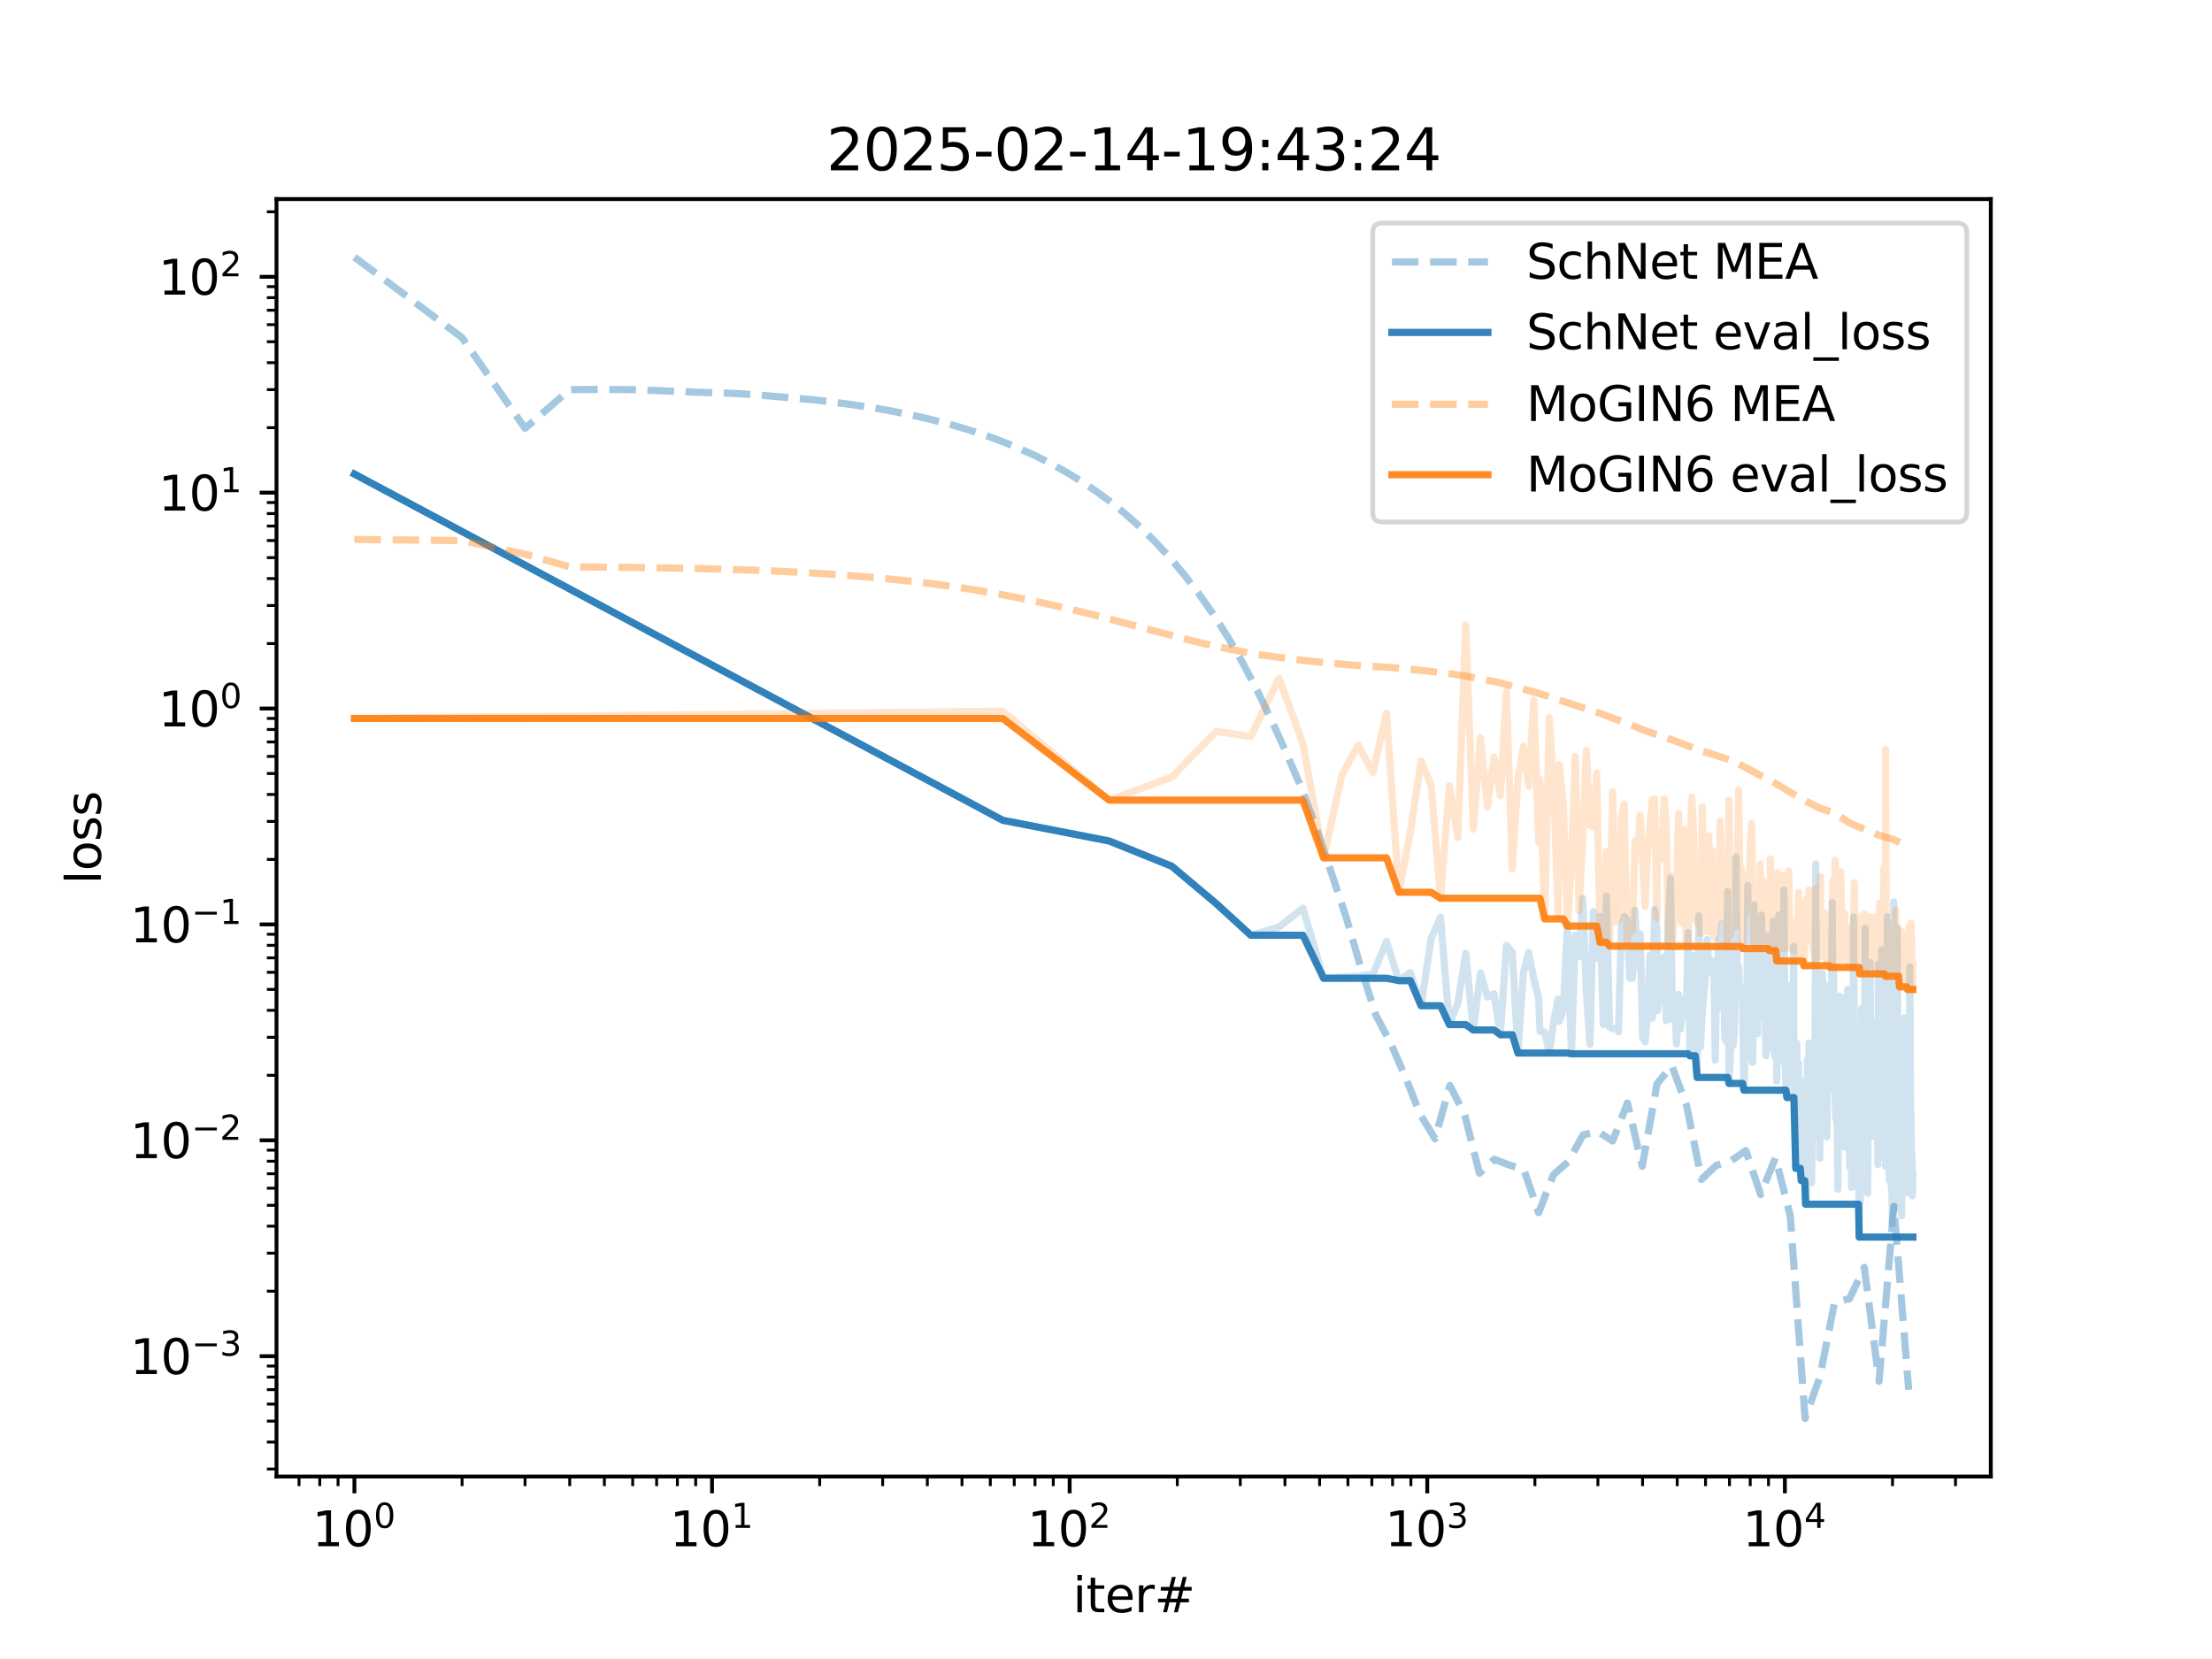 <?xml version="1.0" encoding="utf-8" standalone="no"?>
<!DOCTYPE svg PUBLIC "-//W3C//DTD SVG 1.1//EN"
  "http://www.w3.org/Graphics/SVG/1.1/DTD/svg11.dtd">
<svg xmlns:xlink="http://www.w3.org/1999/xlink" width="460.8pt" height="345.6pt" viewBox="0 0 460.8 345.6" xmlns="http://www.w3.org/2000/svg" version="1.1">
 <defs>
  <style type="text/css">*{stroke-linejoin: round; stroke-linecap: butt}</style>
 </defs>
 <g id="figure_1">
  <g id="patch_1">
   <path d="M 0 345.6 
L 460.8 345.6 
L 460.8 0 
L 0 0 
z
" style="fill: #ffffff"/>
  </g>
  <g id="axes_1">
   <g id="patch_2">
    <path d="M 57.6 307.584 
L 414.72 307.584 
L 414.72 41.472 
L 57.6 41.472 
z
" style="fill: #ffffff"/>
   </g>
   <g id="matplotlib.axis_1">
    <g id="xtick_1">
     <g id="line2d_1">
      <defs>
       <path id="m3c10e23b0e" d="M 0 0 
L 0 3.5 
" style="stroke: #000000; stroke-width: 0.8"/>
      </defs>
      <g>
       <use xlink:href="#m3c10e23b0e" x="73.833" y="307.584" style="stroke: #000000; stroke-width: 0.8"/>
      </g>
     </g>
     <g id="text_1">
      <!-- $\mathdefault{10^{0}}$ -->
      <g transform="translate(65.033 322.182) scale(0.1 -0.1)">
       <defs>
        <path id="DejaVuSans-31" d="M 794 531 
L 1825 531 
L 1825 4091 
L 703 3866 
L 703 4441 
L 1819 4666 
L 2450 4666 
L 2450 531 
L 3481 531 
L 3481 0 
L 794 0 
L 794 531 
z
" transform="scale(0.016)"/>
        <path id="DejaVuSans-30" d="M 2034 4250 
Q 1547 4250 1301 3770 
Q 1056 3291 1056 2328 
Q 1056 1369 1301 889 
Q 1547 409 2034 409 
Q 2525 409 2770 889 
Q 3016 1369 3016 2328 
Q 3016 3291 2770 3770 
Q 2525 4250 2034 4250 
z
M 2034 4750 
Q 2819 4750 3233 4129 
Q 3647 3509 3647 2328 
Q 3647 1150 3233 529 
Q 2819 -91 2034 -91 
Q 1250 -91 836 529 
Q 422 1150 422 2328 
Q 422 3509 836 4129 
Q 1250 4750 2034 4750 
z
" transform="scale(0.016)"/>
       </defs>
       <use xlink:href="#DejaVuSans-31" transform="translate(0 0.766)"/>
       <use xlink:href="#DejaVuSans-30" transform="translate(63.623 0.766)"/>
       <use xlink:href="#DejaVuSans-30" transform="translate(128.203 39.047) scale(0.7)"/>
      </g>
     </g>
    </g>
    <g id="xtick_2">
     <g id="line2d_2">
      <g>
       <use xlink:href="#m3c10e23b0e" x="148.33" y="307.584" style="stroke: #000000; stroke-width: 0.8"/>
      </g>
     </g>
     <g id="text_2">
      <!-- $\mathdefault{10^{1}}$ -->
      <g transform="translate(139.53 322.182) scale(0.1 -0.1)">
       <use xlink:href="#DejaVuSans-31" transform="translate(0 0.684)"/>
       <use xlink:href="#DejaVuSans-30" transform="translate(63.623 0.684)"/>
       <use xlink:href="#DejaVuSans-31" transform="translate(128.203 38.966) scale(0.7)"/>
      </g>
     </g>
    </g>
    <g id="xtick_3">
     <g id="line2d_3">
      <g>
       <use xlink:href="#m3c10e23b0e" x="222.827" y="307.584" style="stroke: #000000; stroke-width: 0.8"/>
      </g>
     </g>
     <g id="text_3">
      <!-- $\mathdefault{10^{2}}$ -->
      <g transform="translate(214.027 322.182) scale(0.1 -0.1)">
       <defs>
        <path id="DejaVuSans-32" d="M 1228 531 
L 3431 531 
L 3431 0 
L 469 0 
L 469 531 
Q 828 903 1448 1529 
Q 2069 2156 2228 2338 
Q 2531 2678 2651 2914 
Q 2772 3150 2772 3378 
Q 2772 3750 2511 3984 
Q 2250 4219 1831 4219 
Q 1534 4219 1204 4116 
Q 875 4013 500 3803 
L 500 4441 
Q 881 4594 1212 4672 
Q 1544 4750 1819 4750 
Q 2544 4750 2975 4387 
Q 3406 4025 3406 3419 
Q 3406 3131 3298 2873 
Q 3191 2616 2906 2266 
Q 2828 2175 2409 1742 
Q 1991 1309 1228 531 
z
" transform="scale(0.016)"/>
       </defs>
       <use xlink:href="#DejaVuSans-31" transform="translate(0 0.766)"/>
       <use xlink:href="#DejaVuSans-30" transform="translate(63.623 0.766)"/>
       <use xlink:href="#DejaVuSans-32" transform="translate(128.203 39.047) scale(0.7)"/>
      </g>
     </g>
    </g>
    <g id="xtick_4">
     <g id="line2d_4">
      <g>
       <use xlink:href="#m3c10e23b0e" x="297.324" y="307.584" style="stroke: #000000; stroke-width: 0.8"/>
      </g>
     </g>
     <g id="text_4">
      <!-- $\mathdefault{10^{3}}$ -->
      <g transform="translate(288.524 322.182) scale(0.1 -0.1)">
       <defs>
        <path id="DejaVuSans-33" d="M 2597 2516 
Q 3050 2419 3304 2112 
Q 3559 1806 3559 1356 
Q 3559 666 3084 287 
Q 2609 -91 1734 -91 
Q 1441 -91 1130 -33 
Q 819 25 488 141 
L 488 750 
Q 750 597 1062 519 
Q 1375 441 1716 441 
Q 2309 441 2620 675 
Q 2931 909 2931 1356 
Q 2931 1769 2642 2001 
Q 2353 2234 1838 2234 
L 1294 2234 
L 1294 2753 
L 1863 2753 
Q 2328 2753 2575 2939 
Q 2822 3125 2822 3475 
Q 2822 3834 2567 4026 
Q 2313 4219 1838 4219 
Q 1578 4219 1281 4162 
Q 984 4106 628 3988 
L 628 4550 
Q 988 4650 1302 4700 
Q 1616 4750 1894 4750 
Q 2613 4750 3031 4423 
Q 3450 4097 3450 3541 
Q 3450 3153 3228 2886 
Q 3006 2619 2597 2516 
z
" transform="scale(0.016)"/>
       </defs>
       <use xlink:href="#DejaVuSans-31" transform="translate(0 0.766)"/>
       <use xlink:href="#DejaVuSans-30" transform="translate(63.623 0.766)"/>
       <use xlink:href="#DejaVuSans-33" transform="translate(128.203 39.047) scale(0.7)"/>
      </g>
     </g>
    </g>
    <g id="xtick_5">
     <g id="line2d_5">
      <g>
       <use xlink:href="#m3c10e23b0e" x="371.821" y="307.584" style="stroke: #000000; stroke-width: 0.8"/>
      </g>
     </g>
     <g id="text_5">
      <!-- $\mathdefault{10^{4}}$ -->
      <g transform="translate(363.021 322.182) scale(0.1 -0.1)">
       <defs>
        <path id="DejaVuSans-34" d="M 2419 4116 
L 825 1625 
L 2419 1625 
L 2419 4116 
z
M 2253 4666 
L 3047 4666 
L 3047 1625 
L 3713 1625 
L 3713 1100 
L 3047 1100 
L 3047 0 
L 2419 0 
L 2419 1100 
L 313 1100 
L 313 1709 
L 2253 4666 
z
" transform="scale(0.016)"/>
       </defs>
       <use xlink:href="#DejaVuSans-31" transform="translate(0 0.684)"/>
       <use xlink:href="#DejaVuSans-30" transform="translate(63.623 0.684)"/>
       <use xlink:href="#DejaVuSans-34" transform="translate(128.203 38.966) scale(0.7)"/>
      </g>
     </g>
    </g>
    <g id="xtick_6">
     <g id="line2d_6">
      <defs>
       <path id="m801540f8d4" d="M 0 0 
L 0 2 
" style="stroke: #000000; stroke-width: 0.6"/>
      </defs>
      <g>
       <use xlink:href="#m801540f8d4" x="62.293" y="307.584" style="stroke: #000000; stroke-width: 0.6"/>
      </g>
     </g>
    </g>
    <g id="xtick_7">
     <g id="line2d_7">
      <g>
       <use xlink:href="#m801540f8d4" x="66.613" y="307.584" style="stroke: #000000; stroke-width: 0.6"/>
      </g>
     </g>
    </g>
    <g id="xtick_8">
     <g id="line2d_8">
      <g>
       <use xlink:href="#m801540f8d4" x="70.424" y="307.584" style="stroke: #000000; stroke-width: 0.6"/>
      </g>
     </g>
    </g>
    <g id="xtick_9">
     <g id="line2d_9">
      <g>
       <use xlink:href="#m801540f8d4" x="96.259" y="307.584" style="stroke: #000000; stroke-width: 0.6"/>
      </g>
     </g>
    </g>
    <g id="xtick_10">
     <g id="line2d_10">
      <g>
       <use xlink:href="#m801540f8d4" x="109.377" y="307.584" style="stroke: #000000; stroke-width: 0.6"/>
      </g>
     </g>
    </g>
    <g id="xtick_11">
     <g id="line2d_11">
      <g>
       <use xlink:href="#m801540f8d4" x="118.684" y="307.584" style="stroke: #000000; stroke-width: 0.6"/>
      </g>
     </g>
    </g>
    <g id="xtick_12">
     <g id="line2d_12">
      <g>
       <use xlink:href="#m801540f8d4" x="125.904" y="307.584" style="stroke: #000000; stroke-width: 0.6"/>
      </g>
     </g>
    </g>
    <g id="xtick_13">
     <g id="line2d_13">
      <g>
       <use xlink:href="#m801540f8d4" x="131.803" y="307.584" style="stroke: #000000; stroke-width: 0.6"/>
      </g>
     </g>
    </g>
    <g id="xtick_14">
     <g id="line2d_14">
      <g>
       <use xlink:href="#m801540f8d4" x="136.79" y="307.584" style="stroke: #000000; stroke-width: 0.6"/>
      </g>
     </g>
    </g>
    <g id="xtick_15">
     <g id="line2d_15">
      <g>
       <use xlink:href="#m801540f8d4" x="141.11" y="307.584" style="stroke: #000000; stroke-width: 0.6"/>
      </g>
     </g>
    </g>
    <g id="xtick_16">
     <g id="line2d_16">
      <g>
       <use xlink:href="#m801540f8d4" x="144.921" y="307.584" style="stroke: #000000; stroke-width: 0.6"/>
      </g>
     </g>
    </g>
    <g id="xtick_17">
     <g id="line2d_17">
      <g>
       <use xlink:href="#m801540f8d4" x="170.756" y="307.584" style="stroke: #000000; stroke-width: 0.6"/>
      </g>
     </g>
    </g>
    <g id="xtick_18">
     <g id="line2d_18">
      <g>
       <use xlink:href="#m801540f8d4" x="183.874" y="307.584" style="stroke: #000000; stroke-width: 0.6"/>
      </g>
     </g>
    </g>
    <g id="xtick_19">
     <g id="line2d_19">
      <g>
       <use xlink:href="#m801540f8d4" x="193.181" y="307.584" style="stroke: #000000; stroke-width: 0.6"/>
      </g>
     </g>
    </g>
    <g id="xtick_20">
     <g id="line2d_20">
      <g>
       <use xlink:href="#m801540f8d4" x="200.401" y="307.584" style="stroke: #000000; stroke-width: 0.6"/>
      </g>
     </g>
    </g>
    <g id="xtick_21">
     <g id="line2d_21">
      <g>
       <use xlink:href="#m801540f8d4" x="206.3" y="307.584" style="stroke: #000000; stroke-width: 0.6"/>
      </g>
     </g>
    </g>
    <g id="xtick_22">
     <g id="line2d_22">
      <g>
       <use xlink:href="#m801540f8d4" x="211.287" y="307.584" style="stroke: #000000; stroke-width: 0.6"/>
      </g>
     </g>
    </g>
    <g id="xtick_23">
     <g id="line2d_23">
      <g>
       <use xlink:href="#m801540f8d4" x="215.607" y="307.584" style="stroke: #000000; stroke-width: 0.6"/>
      </g>
     </g>
    </g>
    <g id="xtick_24">
     <g id="line2d_24">
      <g>
       <use xlink:href="#m801540f8d4" x="219.418" y="307.584" style="stroke: #000000; stroke-width: 0.6"/>
      </g>
     </g>
    </g>
    <g id="xtick_25">
     <g id="line2d_25">
      <g>
       <use xlink:href="#m801540f8d4" x="245.253" y="307.584" style="stroke: #000000; stroke-width: 0.6"/>
      </g>
     </g>
    </g>
    <g id="xtick_26">
     <g id="line2d_26">
      <g>
       <use xlink:href="#m801540f8d4" x="258.371" y="307.584" style="stroke: #000000; stroke-width: 0.6"/>
      </g>
     </g>
    </g>
    <g id="xtick_27">
     <g id="line2d_27">
      <g>
       <use xlink:href="#m801540f8d4" x="267.678" y="307.584" style="stroke: #000000; stroke-width: 0.6"/>
      </g>
     </g>
    </g>
    <g id="xtick_28">
     <g id="line2d_28">
      <g>
       <use xlink:href="#m801540f8d4" x="274.898" y="307.584" style="stroke: #000000; stroke-width: 0.6"/>
      </g>
     </g>
    </g>
    <g id="xtick_29">
     <g id="line2d_29">
      <g>
       <use xlink:href="#m801540f8d4" x="280.797" y="307.584" style="stroke: #000000; stroke-width: 0.6"/>
      </g>
     </g>
    </g>
    <g id="xtick_30">
     <g id="line2d_30">
      <g>
       <use xlink:href="#m801540f8d4" x="285.784" y="307.584" style="stroke: #000000; stroke-width: 0.6"/>
      </g>
     </g>
    </g>
    <g id="xtick_31">
     <g id="line2d_31">
      <g>
       <use xlink:href="#m801540f8d4" x="290.104" y="307.584" style="stroke: #000000; stroke-width: 0.6"/>
      </g>
     </g>
    </g>
    <g id="xtick_32">
     <g id="line2d_32">
      <g>
       <use xlink:href="#m801540f8d4" x="293.915" y="307.584" style="stroke: #000000; stroke-width: 0.6"/>
      </g>
     </g>
    </g>
    <g id="xtick_33">
     <g id="line2d_33">
      <g>
       <use xlink:href="#m801540f8d4" x="319.75" y="307.584" style="stroke: #000000; stroke-width: 0.6"/>
      </g>
     </g>
    </g>
    <g id="xtick_34">
     <g id="line2d_34">
      <g>
       <use xlink:href="#m801540f8d4" x="332.868" y="307.584" style="stroke: #000000; stroke-width: 0.6"/>
      </g>
     </g>
    </g>
    <g id="xtick_35">
     <g id="line2d_35">
      <g>
       <use xlink:href="#m801540f8d4" x="342.175" y="307.584" style="stroke: #000000; stroke-width: 0.6"/>
      </g>
     </g>
    </g>
    <g id="xtick_36">
     <g id="line2d_36">
      <g>
       <use xlink:href="#m801540f8d4" x="349.395" y="307.584" style="stroke: #000000; stroke-width: 0.6"/>
      </g>
     </g>
    </g>
    <g id="xtick_37">
     <g id="line2d_37">
      <g>
       <use xlink:href="#m801540f8d4" x="355.294" y="307.584" style="stroke: #000000; stroke-width: 0.6"/>
      </g>
     </g>
    </g>
    <g id="xtick_38">
     <g id="line2d_38">
      <g>
       <use xlink:href="#m801540f8d4" x="360.281" y="307.584" style="stroke: #000000; stroke-width: 0.6"/>
      </g>
     </g>
    </g>
    <g id="xtick_39">
     <g id="line2d_39">
      <g>
       <use xlink:href="#m801540f8d4" x="364.601" y="307.584" style="stroke: #000000; stroke-width: 0.6"/>
      </g>
     </g>
    </g>
    <g id="xtick_40">
     <g id="line2d_40">
      <g>
       <use xlink:href="#m801540f8d4" x="368.412" y="307.584" style="stroke: #000000; stroke-width: 0.6"/>
      </g>
     </g>
    </g>
    <g id="xtick_41">
     <g id="line2d_41">
      <g>
       <use xlink:href="#m801540f8d4" x="394.247" y="307.584" style="stroke: #000000; stroke-width: 0.6"/>
      </g>
     </g>
    </g>
    <g id="xtick_42">
     <g id="line2d_42">
      <g>
       <use xlink:href="#m801540f8d4" x="407.365" y="307.584" style="stroke: #000000; stroke-width: 0.6"/>
      </g>
     </g>
    </g>
    <g id="text_6">
     <!-- iter# -->
     <g transform="translate(223.489 335.861) scale(0.1 -0.1)">
      <defs>
       <path id="DejaVuSans-69" d="M 603 3500 
L 1178 3500 
L 1178 0 
L 603 0 
L 603 3500 
z
M 603 4863 
L 1178 4863 
L 1178 4134 
L 603 4134 
L 603 4863 
z
" transform="scale(0.016)"/>
       <path id="DejaVuSans-74" d="M 1172 4494 
L 1172 3500 
L 2356 3500 
L 2356 3053 
L 1172 3053 
L 1172 1153 
Q 1172 725 1289 603 
Q 1406 481 1766 481 
L 2356 481 
L 2356 0 
L 1766 0 
Q 1100 0 847 248 
Q 594 497 594 1153 
L 594 3053 
L 172 3053 
L 172 3500 
L 594 3500 
L 594 4494 
L 1172 4494 
z
" transform="scale(0.016)"/>
       <path id="DejaVuSans-65" d="M 3597 1894 
L 3597 1613 
L 953 1613 
Q 991 1019 1311 708 
Q 1631 397 2203 397 
Q 2534 397 2845 478 
Q 3156 559 3463 722 
L 3463 178 
Q 3153 47 2828 -22 
Q 2503 -91 2169 -91 
Q 1331 -91 842 396 
Q 353 884 353 1716 
Q 353 2575 817 3079 
Q 1281 3584 2069 3584 
Q 2775 3584 3186 3129 
Q 3597 2675 3597 1894 
z
M 3022 2063 
Q 3016 2534 2758 2815 
Q 2500 3097 2075 3097 
Q 1594 3097 1305 2825 
Q 1016 2553 972 2059 
L 3022 2063 
z
" transform="scale(0.016)"/>
       <path id="DejaVuSans-72" d="M 2631 2963 
Q 2534 3019 2420 3045 
Q 2306 3072 2169 3072 
Q 1681 3072 1420 2755 
Q 1159 2438 1159 1844 
L 1159 0 
L 581 0 
L 581 3500 
L 1159 3500 
L 1159 2956 
Q 1341 3275 1631 3429 
Q 1922 3584 2338 3584 
Q 2397 3584 2469 3576 
Q 2541 3569 2628 3553 
L 2631 2963 
z
" transform="scale(0.016)"/>
       <path id="DejaVuSans-23" d="M 3272 2816 
L 2363 2816 
L 2100 1772 
L 3016 1772 
L 3272 2816 
z
M 2803 4594 
L 2478 3297 
L 3391 3297 
L 3719 4594 
L 4219 4594 
L 3897 3297 
L 4872 3297 
L 4872 2816 
L 3775 2816 
L 3519 1772 
L 4513 1772 
L 4513 1294 
L 3397 1294 
L 3072 0 
L 2572 0 
L 2894 1294 
L 1978 1294 
L 1656 0 
L 1153 0 
L 1478 1294 
L 494 1294 
L 494 1772 
L 1594 1772 
L 1856 2816 
L 850 2816 
L 850 3297 
L 1978 3297 
L 2297 4594 
L 2803 4594 
z
" transform="scale(0.016)"/>
      </defs>
      <use xlink:href="#DejaVuSans-69"/>
      <use xlink:href="#DejaVuSans-74" x="27.783"/>
      <use xlink:href="#DejaVuSans-65" x="66.992"/>
      <use xlink:href="#DejaVuSans-72" x="128.516"/>
      <use xlink:href="#DejaVuSans-23" x="169.629"/>
     </g>
    </g>
   </g>
   <g id="matplotlib.axis_2">
    <g id="ytick_1">
     <g id="line2d_43">
      <defs>
       <path id="mfa04aea080" d="M 0 0 
L -3.5 0 
" style="stroke: #000000; stroke-width: 0.8"/>
      </defs>
      <g>
       <use xlink:href="#mfa04aea080" x="57.6" y="282.516" style="stroke: #000000; stroke-width: 0.8"/>
      </g>
     </g>
     <g id="text_7">
      <!-- $\mathdefault{10^{-3}}$ -->
      <g transform="translate(27.1 286.315) scale(0.1 -0.1)">
       <defs>
        <path id="DejaVuSans-2212" d="M 678 2272 
L 4684 2272 
L 4684 1741 
L 678 1741 
L 678 2272 
z
" transform="scale(0.016)"/>
       </defs>
       <use xlink:href="#DejaVuSans-31" transform="translate(0 0.766)"/>
       <use xlink:href="#DejaVuSans-30" transform="translate(63.623 0.766)"/>
       <use xlink:href="#DejaVuSans-2212" transform="translate(128.203 39.047) scale(0.7)"/>
       <use xlink:href="#DejaVuSans-33" transform="translate(186.855 39.047) scale(0.7)"/>
      </g>
     </g>
    </g>
    <g id="ytick_2">
     <g id="line2d_44">
      <g>
       <use xlink:href="#mfa04aea080" x="57.6" y="237.544" style="stroke: #000000; stroke-width: 0.8"/>
      </g>
     </g>
     <g id="text_8">
      <!-- $\mathdefault{10^{-2}}$ -->
      <g transform="translate(27.1 241.343) scale(0.1 -0.1)">
       <use xlink:href="#DejaVuSans-31" transform="translate(0 0.766)"/>
       <use xlink:href="#DejaVuSans-30" transform="translate(63.623 0.766)"/>
       <use xlink:href="#DejaVuSans-2212" transform="translate(128.203 39.047) scale(0.7)"/>
       <use xlink:href="#DejaVuSans-32" transform="translate(186.855 39.047) scale(0.7)"/>
      </g>
     </g>
    </g>
    <g id="ytick_3">
     <g id="line2d_45">
      <g>
       <use xlink:href="#mfa04aea080" x="57.6" y="192.572" style="stroke: #000000; stroke-width: 0.8"/>
      </g>
     </g>
     <g id="text_9">
      <!-- $\mathdefault{10^{-1}}$ -->
      <g transform="translate(27.1 196.372) scale(0.1 -0.1)">
       <use xlink:href="#DejaVuSans-31" transform="translate(0 0.684)"/>
       <use xlink:href="#DejaVuSans-30" transform="translate(63.623 0.684)"/>
       <use xlink:href="#DejaVuSans-2212" transform="translate(128.203 38.966) scale(0.7)"/>
       <use xlink:href="#DejaVuSans-31" transform="translate(186.855 38.966) scale(0.7)"/>
      </g>
     </g>
    </g>
    <g id="ytick_4">
     <g id="line2d_46">
      <g>
       <use xlink:href="#mfa04aea080" x="57.6" y="147.601" style="stroke: #000000; stroke-width: 0.8"/>
      </g>
     </g>
     <g id="text_10">
      <!-- $\mathdefault{10^{0}}$ -->
      <g transform="translate(33 151.4) scale(0.1 -0.1)">
       <use xlink:href="#DejaVuSans-31" transform="translate(0 0.766)"/>
       <use xlink:href="#DejaVuSans-30" transform="translate(63.623 0.766)"/>
       <use xlink:href="#DejaVuSans-30" transform="translate(128.203 39.047) scale(0.7)"/>
      </g>
     </g>
    </g>
    <g id="ytick_5">
     <g id="line2d_47">
      <g>
       <use xlink:href="#mfa04aea080" x="57.6" y="102.629" style="stroke: #000000; stroke-width: 0.8"/>
      </g>
     </g>
     <g id="text_11">
      <!-- $\mathdefault{10^{1}}$ -->
      <g transform="translate(33 106.428) scale(0.1 -0.1)">
       <use xlink:href="#DejaVuSans-31" transform="translate(0 0.684)"/>
       <use xlink:href="#DejaVuSans-30" transform="translate(63.623 0.684)"/>
       <use xlink:href="#DejaVuSans-31" transform="translate(128.203 38.966) scale(0.7)"/>
      </g>
     </g>
    </g>
    <g id="ytick_6">
     <g id="line2d_48">
      <g>
       <use xlink:href="#mfa04aea080" x="57.6" y="57.657" style="stroke: #000000; stroke-width: 0.8"/>
      </g>
     </g>
     <g id="text_12">
      <!-- $\mathdefault{10^{2}}$ -->
      <g transform="translate(33 61.457) scale(0.1 -0.1)">
       <use xlink:href="#DejaVuSans-31" transform="translate(0 0.766)"/>
       <use xlink:href="#DejaVuSans-30" transform="translate(63.623 0.766)"/>
       <use xlink:href="#DejaVuSans-32" transform="translate(128.203 39.047) scale(0.7)"/>
      </g>
     </g>
    </g>
    <g id="ytick_7">
     <g id="line2d_49">
      <defs>
       <path id="m84b9021f7c" d="M 0 0 
L -2 0 
" style="stroke: #000000; stroke-width: 0.6"/>
      </defs>
      <g>
       <use xlink:href="#m84b9021f7c" x="57.6" y="306.03" style="stroke: #000000; stroke-width: 0.6"/>
      </g>
     </g>
    </g>
    <g id="ytick_8">
     <g id="line2d_50">
      <g>
       <use xlink:href="#m84b9021f7c" x="57.6" y="300.412" style="stroke: #000000; stroke-width: 0.6"/>
      </g>
     </g>
    </g>
    <g id="ytick_9">
     <g id="line2d_51">
      <g>
       <use xlink:href="#m84b9021f7c" x="57.6" y="296.053" style="stroke: #000000; stroke-width: 0.6"/>
      </g>
     </g>
    </g>
    <g id="ytick_10">
     <g id="line2d_52">
      <g>
       <use xlink:href="#m84b9021f7c" x="57.6" y="292.493" style="stroke: #000000; stroke-width: 0.6"/>
      </g>
     </g>
    </g>
    <g id="ytick_11">
     <g id="line2d_53">
      <g>
       <use xlink:href="#m84b9021f7c" x="57.6" y="289.482" style="stroke: #000000; stroke-width: 0.6"/>
      </g>
     </g>
    </g>
    <g id="ytick_12">
     <g id="line2d_54">
      <g>
       <use xlink:href="#m84b9021f7c" x="57.6" y="286.874" style="stroke: #000000; stroke-width: 0.6"/>
      </g>
     </g>
    </g>
    <g id="ytick_13">
     <g id="line2d_55">
      <g>
       <use xlink:href="#m84b9021f7c" x="57.6" y="284.573" style="stroke: #000000; stroke-width: 0.6"/>
      </g>
     </g>
    </g>
    <g id="ytick_14">
     <g id="line2d_56">
      <g>
       <use xlink:href="#m84b9021f7c" x="57.6" y="268.978" style="stroke: #000000; stroke-width: 0.6"/>
      </g>
     </g>
    </g>
    <g id="ytick_15">
     <g id="line2d_57">
      <g>
       <use xlink:href="#m84b9021f7c" x="57.6" y="261.059" style="stroke: #000000; stroke-width: 0.6"/>
      </g>
     </g>
    </g>
    <g id="ytick_16">
     <g id="line2d_58">
      <g>
       <use xlink:href="#m84b9021f7c" x="57.6" y="255.44" style="stroke: #000000; stroke-width: 0.6"/>
      </g>
     </g>
    </g>
    <g id="ytick_17">
     <g id="line2d_59">
      <g>
       <use xlink:href="#m84b9021f7c" x="57.6" y="251.082" style="stroke: #000000; stroke-width: 0.6"/>
      </g>
     </g>
    </g>
    <g id="ytick_18">
     <g id="line2d_60">
      <g>
       <use xlink:href="#m84b9021f7c" x="57.6" y="247.521" style="stroke: #000000; stroke-width: 0.6"/>
      </g>
     </g>
    </g>
    <g id="ytick_19">
     <g id="line2d_61">
      <g>
       <use xlink:href="#m84b9021f7c" x="57.6" y="244.51" style="stroke: #000000; stroke-width: 0.6"/>
      </g>
     </g>
    </g>
    <g id="ytick_20">
     <g id="line2d_62">
      <g>
       <use xlink:href="#m84b9021f7c" x="57.6" y="241.902" style="stroke: #000000; stroke-width: 0.6"/>
      </g>
     </g>
    </g>
    <g id="ytick_21">
     <g id="line2d_63">
      <g>
       <use xlink:href="#m84b9021f7c" x="57.6" y="239.602" style="stroke: #000000; stroke-width: 0.6"/>
      </g>
     </g>
    </g>
    <g id="ytick_22">
     <g id="line2d_64">
      <g>
       <use xlink:href="#m84b9021f7c" x="57.6" y="224.006" style="stroke: #000000; stroke-width: 0.6"/>
      </g>
     </g>
    </g>
    <g id="ytick_23">
     <g id="line2d_65">
      <g>
       <use xlink:href="#m84b9021f7c" x="57.6" y="216.087" style="stroke: #000000; stroke-width: 0.6"/>
      </g>
     </g>
    </g>
    <g id="ytick_24">
     <g id="line2d_66">
      <g>
       <use xlink:href="#m84b9021f7c" x="57.6" y="210.468" style="stroke: #000000; stroke-width: 0.6"/>
      </g>
     </g>
    </g>
    <g id="ytick_25">
     <g id="line2d_67">
      <g>
       <use xlink:href="#m84b9021f7c" x="57.6" y="206.11" style="stroke: #000000; stroke-width: 0.6"/>
      </g>
     </g>
    </g>
    <g id="ytick_26">
     <g id="line2d_68">
      <g>
       <use xlink:href="#m84b9021f7c" x="57.6" y="202.549" style="stroke: #000000; stroke-width: 0.6"/>
      </g>
     </g>
    </g>
    <g id="ytick_27">
     <g id="line2d_69">
      <g>
       <use xlink:href="#m84b9021f7c" x="57.6" y="199.539" style="stroke: #000000; stroke-width: 0.6"/>
      </g>
     </g>
    </g>
    <g id="ytick_28">
     <g id="line2d_70">
      <g>
       <use xlink:href="#m84b9021f7c" x="57.6" y="196.931" style="stroke: #000000; stroke-width: 0.6"/>
      </g>
     </g>
    </g>
    <g id="ytick_29">
     <g id="line2d_71">
      <g>
       <use xlink:href="#m84b9021f7c" x="57.6" y="194.63" style="stroke: #000000; stroke-width: 0.6"/>
      </g>
     </g>
    </g>
    <g id="ytick_30">
     <g id="line2d_72">
      <g>
       <use xlink:href="#m84b9021f7c" x="57.6" y="179.034" style="stroke: #000000; stroke-width: 0.6"/>
      </g>
     </g>
    </g>
    <g id="ytick_31">
     <g id="line2d_73">
      <g>
       <use xlink:href="#m84b9021f7c" x="57.6" y="171.115" style="stroke: #000000; stroke-width: 0.6"/>
      </g>
     </g>
    </g>
    <g id="ytick_32">
     <g id="line2d_74">
      <g>
       <use xlink:href="#m84b9021f7c" x="57.6" y="165.497" style="stroke: #000000; stroke-width: 0.6"/>
      </g>
     </g>
    </g>
    <g id="ytick_33">
     <g id="line2d_75">
      <g>
       <use xlink:href="#m84b9021f7c" x="57.6" y="161.138" style="stroke: #000000; stroke-width: 0.6"/>
      </g>
     </g>
    </g>
    <g id="ytick_34">
     <g id="line2d_76">
      <g>
       <use xlink:href="#m84b9021f7c" x="57.6" y="157.578" style="stroke: #000000; stroke-width: 0.6"/>
      </g>
     </g>
    </g>
    <g id="ytick_35">
     <g id="line2d_77">
      <g>
       <use xlink:href="#m84b9021f7c" x="57.6" y="154.567" style="stroke: #000000; stroke-width: 0.6"/>
      </g>
     </g>
    </g>
    <g id="ytick_36">
     <g id="line2d_78">
      <g>
       <use xlink:href="#m84b9021f7c" x="57.6" y="151.959" style="stroke: #000000; stroke-width: 0.6"/>
      </g>
     </g>
    </g>
    <g id="ytick_37">
     <g id="line2d_79">
      <g>
       <use xlink:href="#m84b9021f7c" x="57.6" y="149.658" style="stroke: #000000; stroke-width: 0.6"/>
      </g>
     </g>
    </g>
    <g id="ytick_38">
     <g id="line2d_80">
      <g>
       <use xlink:href="#m84b9021f7c" x="57.6" y="134.063" style="stroke: #000000; stroke-width: 0.6"/>
      </g>
     </g>
    </g>
    <g id="ytick_39">
     <g id="line2d_81">
      <g>
       <use xlink:href="#m84b9021f7c" x="57.6" y="126.144" style="stroke: #000000; stroke-width: 0.6"/>
      </g>
     </g>
    </g>
    <g id="ytick_40">
     <g id="line2d_82">
      <g>
       <use xlink:href="#m84b9021f7c" x="57.6" y="120.525" style="stroke: #000000; stroke-width: 0.6"/>
      </g>
     </g>
    </g>
    <g id="ytick_41">
     <g id="line2d_83">
      <g>
       <use xlink:href="#m84b9021f7c" x="57.6" y="116.167" style="stroke: #000000; stroke-width: 0.6"/>
      </g>
     </g>
    </g>
    <g id="ytick_42">
     <g id="line2d_84">
      <g>
       <use xlink:href="#m84b9021f7c" x="57.6" y="112.606" style="stroke: #000000; stroke-width: 0.6"/>
      </g>
     </g>
    </g>
    <g id="ytick_43">
     <g id="line2d_85">
      <g>
       <use xlink:href="#m84b9021f7c" x="57.6" y="109.595" style="stroke: #000000; stroke-width: 0.6"/>
      </g>
     </g>
    </g>
    <g id="ytick_44">
     <g id="line2d_86">
      <g>
       <use xlink:href="#m84b9021f7c" x="57.6" y="106.987" style="stroke: #000000; stroke-width: 0.6"/>
      </g>
     </g>
    </g>
    <g id="ytick_45">
     <g id="line2d_87">
      <g>
       <use xlink:href="#m84b9021f7c" x="57.6" y="104.687" style="stroke: #000000; stroke-width: 0.6"/>
      </g>
     </g>
    </g>
    <g id="ytick_46">
     <g id="line2d_88">
      <g>
       <use xlink:href="#m84b9021f7c" x="57.6" y="89.091" style="stroke: #000000; stroke-width: 0.6"/>
      </g>
     </g>
    </g>
    <g id="ytick_47">
     <g id="line2d_89">
      <g>
       <use xlink:href="#m84b9021f7c" x="57.6" y="81.172" style="stroke: #000000; stroke-width: 0.6"/>
      </g>
     </g>
    </g>
    <g id="ytick_48">
     <g id="line2d_90">
      <g>
       <use xlink:href="#m84b9021f7c" x="57.6" y="75.553" style="stroke: #000000; stroke-width: 0.6"/>
      </g>
     </g>
    </g>
    <g id="ytick_49">
     <g id="line2d_91">
      <g>
       <use xlink:href="#m84b9021f7c" x="57.6" y="71.195" style="stroke: #000000; stroke-width: 0.6"/>
      </g>
     </g>
    </g>
    <g id="ytick_50">
     <g id="line2d_92">
      <g>
       <use xlink:href="#m84b9021f7c" x="57.6" y="67.634" style="stroke: #000000; stroke-width: 0.6"/>
      </g>
     </g>
    </g>
    <g id="ytick_51">
     <g id="line2d_93">
      <g>
       <use xlink:href="#m84b9021f7c" x="57.6" y="64.624" style="stroke: #000000; stroke-width: 0.6"/>
      </g>
     </g>
    </g>
    <g id="ytick_52">
     <g id="line2d_94">
      <g>
       <use xlink:href="#m84b9021f7c" x="57.6" y="62.016" style="stroke: #000000; stroke-width: 0.6"/>
      </g>
     </g>
    </g>
    <g id="ytick_53">
     <g id="line2d_95">
      <g>
       <use xlink:href="#m84b9021f7c" x="57.6" y="59.715" style="stroke: #000000; stroke-width: 0.6"/>
      </g>
     </g>
    </g>
    <g id="ytick_54">
     <g id="line2d_96">
      <g>
       <use xlink:href="#m84b9021f7c" x="57.6" y="44.119" style="stroke: #000000; stroke-width: 0.6"/>
      </g>
     </g>
    </g>
    <g id="text_13">
     <!-- loss -->
     <g transform="translate(21.02 184.186) rotate(-90) scale(0.1 -0.1)">
      <defs>
       <path id="DejaVuSans-6c" d="M 603 4863 
L 1178 4863 
L 1178 0 
L 603 0 
L 603 4863 
z
" transform="scale(0.016)"/>
       <path id="DejaVuSans-6f" d="M 1959 3097 
Q 1497 3097 1228 2736 
Q 959 2375 959 1747 
Q 959 1119 1226 758 
Q 1494 397 1959 397 
Q 2419 397 2687 759 
Q 2956 1122 2956 1747 
Q 2956 2369 2687 2733 
Q 2419 3097 1959 3097 
z
M 1959 3584 
Q 2709 3584 3137 3096 
Q 3566 2609 3566 1747 
Q 3566 888 3137 398 
Q 2709 -91 1959 -91 
Q 1206 -91 779 398 
Q 353 888 353 1747 
Q 353 2609 779 3096 
Q 1206 3584 1959 3584 
z
" transform="scale(0.016)"/>
       <path id="DejaVuSans-73" d="M 2834 3397 
L 2834 2853 
Q 2591 2978 2328 3040 
Q 2066 3103 1784 3103 
Q 1356 3103 1142 2972 
Q 928 2841 928 2578 
Q 928 2378 1081 2264 
Q 1234 2150 1697 2047 
L 1894 2003 
Q 2506 1872 2764 1633 
Q 3022 1394 3022 966 
Q 3022 478 2636 193 
Q 2250 -91 1575 -91 
Q 1294 -91 989 -36 
Q 684 19 347 128 
L 347 722 
Q 666 556 975 473 
Q 1284 391 1588 391 
Q 1994 391 2212 530 
Q 2431 669 2431 922 
Q 2431 1156 2273 1281 
Q 2116 1406 1581 1522 
L 1381 1569 
Q 847 1681 609 1914 
Q 372 2147 372 2553 
Q 372 3047 722 3315 
Q 1072 3584 1716 3584 
Q 2034 3584 2315 3537 
Q 2597 3491 2834 3397 
z
" transform="scale(0.016)"/>
      </defs>
      <use xlink:href="#DejaVuSans-6c"/>
      <use xlink:href="#DejaVuSans-6f" x="27.783"/>
      <use xlink:href="#DejaVuSans-73" x="88.965"/>
      <use xlink:href="#DejaVuSans-73" x="141.064"/>
     </g>
    </g>
   </g>
   <g id="line2d_97">
    <path d="M 73.833 53.568 
L 96.259 70.343 
L 109.377 89.227 
L 118.684 81.167 
L 125.904 81.12 
L 131.803 81.184 
L 136.79 81.356 
L 141.11 81.545 
L 144.921 81.696 
L 148.33 81.806 
L 151.413 81.905 
L 154.229 82.027 
L 156.818 82.198 
L 159.216 82.388 
L 161.448 82.58 
L 163.536 82.761 
L 165.497 82.931 
L 167.347 83.092 
L 169.096 83.253 
L 170.756 83.427 
L 172.334 83.613 
L 173.839 83.804 
L 175.277 83.996 
L 176.654 84.186 
L 177.975 84.371 
L 179.244 84.554 
L 180.465 84.733 
L 181.642 84.918 
L 182.777 85.104 
L 183.874 85.291 
L 184.935 85.485 
L 185.962 85.678 
L 186.957 85.87 
L 187.923 86.06 
L 188.861 86.249 
L 189.773 86.437 
L 190.659 86.627 
L 191.522 86.819 
L 192.362 87.013 
L 193.98 87.395 
L 197.703 88.351 
L 200.401 89.125 
L 203.485 90.087 
L 206.834 91.246 
L 209.87 92.407 
L 212.645 93.563 
L 215.607 94.911 
L 218.691 96.455 
L 221.841 98.192 
L 225.016 100.104 
L 228.182 102.219 
L 231.065 104.331 
L 234.172 106.827 
L 237.421 109.716 
L 240.373 112.585 
L 243.422 115.851 
L 246.522 119.514 
L 249.633 123.546 
L 252.73 127.947 
L 255.79 132.735 
L 258.906 138.143 
L 261.941 143.938 
L 265.069 150.447 
L 268.16 157.316 
L 271.2 164.349 
L 274.31 172.877 
L 277.388 181.952 
L 280.472 191.22 
L 283.535 201.741 
L 286.605 211.457 
L 289.697 217.299 
L 292.781 224.398 
L 295.868 232.156 
L 298.933 237.225 
L 302.042 226.122 
L 305.108 232.173 
L 308.187 244.4 
L 311.272 241.492 
L 314.358 242.691 
L 317.436 243.601 
L 320.533 252.621 
L 323.618 244.699 
L 326.696 241.995 
L 329.781 236.426 
L 332.857 235.705 
L 335.942 237.706 
L 339.026 229.765 
L 342.111 242.965 
L 345.193 225.78 
L 348.276 222.02 
L 351.359 230.362 
L 354.447 245.701 
L 357.528 242.766 
L 360.612 241.805 
L 363.695 239.699 
L 366.779 248.857 
L 369.864 241.173 
L 372.946 253.273 
L 376.029 295.488 
L 379.113 286.845 
L 382.197 271.212 
L 385.28 270.567 
L 388.364 264.005 
L 391.447 287.735 
L 394.53 251.28 
L 397.614 289.531 
" clip-path="url(#p14f681242f)" style="fill: none; stroke-dasharray: 5.55,2.4; stroke-dashoffset: 0; stroke: #1f77b4; stroke-opacity: 0.4; stroke-width: 1.5"/>
   </g>
   <g id="line2d_98">
    <path d="M 73.833 98.755 
L 208.889 170.876 
L 231.065 175.197 
L 244.1 180.448 
L 253.366 188.239 
L 260.56 194.822 
L 266.442 193.119 
L 271.417 189.178 
L 275.728 203.79 
L 282.935 203.317 
L 286.014 202.942 
L 288.826 196.114 
L 291.412 204.284 
L 293.807 202.598 
L 296.037 209.507 
L 298.123 195.557 
L 300.082 191.075 
L 301.93 213.447 
L 303.678 209.039 
L 305.336 198.618 
L 306.913 214.566 
L 308.417 202.644 
L 309.854 207.723 
L 311.23 207.018 
L 312.55 215.557 
L 313.818 196.929 
L 315.039 198.416 
L 316.215 219.367 
L 317.349 202.686 
L 318.446 198.426 
L 319.506 203.881 
L 320.533 207.891 
L 320.8 214.813 
L 321.787 215.016 
L 322.745 219.19 
L 323.675 212.751 
L 324.579 208.082 
L 324.802 212.769 
L 325.675 210.427 
L 326.526 192.39 
L 327.355 219.529 
L 328.163 194.853 
L 328.952 199.279 
L 329.722 187.14 
L 330.474 206.981 
L 331.208 217.537 
L 331.927 189.932 
L 332.63 199.647 
L 333.318 190.91 
L 333.991 213.431 
L 334.651 186.665 
L 335.298 213.965 
L 335.932 214.32 
L 336.554 214.192 
L 337.164 214.943 
L 337.763 193.144 
L 338.351 190.91 
L 338.928 191.552 
L 339.495 203.772 
L 340.053 203.788 
L 340.601 189.669 
L 341.14 201.399 
L 341.67 194.58 
L 342.192 216.146 
L 342.705 217.037 
L 343.21 211.318 
L 343.708 198.975 
L 344.198 212.097 
L 344.68 189.507 
L 345.156 194.052 
L 345.281 210.567 
L 345.748 205.498 
L 346.208 204.054 
L 346.662 199.368 
L 347.11 212.637 
L 347.551 192.618 
L 347.986 182.928 
L 348.416 212.396 
L 348.84 207.771 
L 349.259 217.489 
L 349.672 207.162 
L 350.08 214.329 
L 350.881 208.121 
L 351.274 211.057 
L 351.662 194.264 
L 352.046 219.941 
L 352.426 200.747 
L 352.801 199.014 
L 353.171 214.661 
L 353.538 224.45 
L 353.9 190.777 
L 354.258 218.103 
L 354.613 210.59 
L 355.31 203.274 
L 355.653 195.75 
L 355.992 202.439 
L 356.328 201.234 
L 356.661 201.838 
L 356.99 200.086 
L 357.316 220.868 
L 357.639 200.786 
L 357.724 210.103 
L 358.042 195.688 
L 358.358 197.756 
L 358.67 192.476 
L 358.98 197.902 
L 359.286 216.325 
L 359.59 216.921 
L 359.89 185.719 
L 360.188 225.699 
L 360.776 212.287 
L 361.066 217.733 
L 361.354 213.418 
L 361.639 178.519 
L 361.921 205.711 
L 362.201 201.371 
L 362.479 207.758 
L 362.754 205.786 
L 363.027 210.419 
L 363.297 227.102 
L 363.566 219.346 
L 363.832 219.555 
L 364.096 184.459 
L 364.358 220.438 
L 364.617 208.177 
L 364.875 206.91 
L 365.131 221.304 
L 365.384 188.482 
L 365.636 213.405 
L 365.886 191.469 
L 366.134 215.369 
L 366.379 198.412 
L 366.624 204.573 
L 366.688 202.697 
L 366.93 190.609 
L 367.17 197.414 
L 367.408 211.749 
L 367.644 206.815 
L 367.879 219.93 
L 368.112 201.465 
L 368.344 194.958 
L 368.573 218.392 
L 368.801 206.847 
L 369.028 216.217 
L 369.253 197.117 
L 369.476 191.849 
L 369.698 219.978 
L 369.919 205.126 
L 370.137 225.207 
L 370.571 190.6 
L 370.785 210.905 
L 370.998 205.544 
L 371.21 206.744 
L 371.42 221.197 
L 371.629 185.413 
L 371.837 218.935 
L 372.043 226.932 
L 372.248 228.627 
L 372.452 216.691 
L 372.654 214.009 
L 372.856 205.326 
L 373.055 224.697 
L 373.254 205.561 
L 373.452 220.828 
L 373.648 197.127 
L 373.7 217.893 
L 374.088 243.383 
L 374.281 217.322 
L 374.472 229.871 
L 374.662 221.379 
L 374.851 243.243 
L 375.039 240.167 
L 375.226 245.935 
L 375.412 229.259 
L 375.597 225.397 
L 375.781 242.836 
L 375.963 244.214 
L 376.145 250.859 
L 376.326 249.687 
L 376.505 220.729 
L 376.684 234.06 
L 376.862 217.283 
L 377.038 226.136 
L 377.214 228.993 
L 377.389 246.406 
L 377.563 232.926 
L 377.736 236.588 
L 377.908 234.001 
L 378.079 224.88 
L 378.249 179.944 
L 378.418 218.759 
L 378.587 226.402 
L 378.754 212.123 
L 378.921 215.134 
L 379.087 241.287 
L 379.252 229.164 
L 379.416 236.038 
L 379.459 235.617 
L 379.623 202.779 
L 379.785 208.62 
L 379.946 206.284 
L 380.107 222.335 
L 380.267 219.104 
L 380.584 236.827 
L 380.742 211.272 
L 380.899 213.596 
L 381.055 205.212 
L 381.21 219.742 
L 381.364 221.7 
L 381.518 220.717 
L 381.671 188.031 
L 381.824 207.034 
L 381.975 201.739 
L 382.126 227.22 
L 382.276 228.2 
L 382.426 233.058 
L 382.575 222.494 
L 382.871 247.752 
L 383.164 207.541 
L 383.309 231.681 
L 383.598 220.188 
L 383.742 222.486 
L 384.027 236.525 
L 384.31 229.512 
L 384.347 238.974 
L 384.627 207.564 
L 384.766 218.365 
L 384.905 206.109 
L 385.042 211.519 
L 385.18 222.051 
L 385.316 243.17 
L 385.453 213.45 
L 385.723 247.34 
L 385.992 230.731 
L 386.125 191.066 
L 386.39 236.435 
L 386.522 247.149 
L 386.653 231.993 
L 386.914 246.736 
L 387.043 235.918 
L 387.172 235.303 
L 387.301 257.704 
L 387.429 241.704 
L 387.557 250.46 
L 387.81 210.063 
L 387.936 229.446 
L 388.187 217.739 
L 388.436 237.211 
L 388.559 193.369 
L 388.592 220.561 
L 388.715 243.876 
L 388.838 229.573 
L 389.082 248.531 
L 389.203 215.996 
L 389.324 219.007 
L 389.564 200.498 
L 389.802 236.891 
L 390.039 221.15 
L 390.157 228.421 
L 390.274 217.753 
L 390.507 226.725 
L 390.623 212.811 
L 390.739 227.596 
L 390.854 224.466 
L 390.969 235.929 
L 391.083 228.044 
L 391.197 242.623 
L 391.311 200.801 
L 391.537 234.532 
L 391.649 234.637 
L 391.761 236.297 
L 391.873 241.115 
L 391.984 197.834 
L 392.344 239.454 
L 392.454 229.276 
L 392.563 239.321 
L 392.672 200.582 
L 392.818 242.968 
L 392.926 209.192 
L 393.034 236.953 
L 393.141 190.964 
L 393.248 219.058 
L 393.354 198.501 
L 393.567 245.902 
L 393.672 245.225 
L 393.882 227.752 
L 393.987 247.665 
L 394.091 244.515 
L 394.195 254.994 
L 394.298 216.548 
L 394.402 227.073 
L 394.504 187.883 
L 394.811 251.837 
L 394.913 244.734 
L 395.014 224.811 
L 395.115 236.708 
L 395.216 193.395 
L 395.416 235.037 
L 395.516 238.018 
L 395.615 248.31 
L 395.714 230.295 
L 395.813 232.796 
L 395.911 224.726 
L 396.01 245.057 
L 396.107 238.284 
L 396.133 253.281 
L 396.328 219.8 
L 396.425 229.305 
L 396.522 221.907 
L 396.618 234.773 
L 396.714 212.045 
L 396.81 233.376 
L 396.905 219.487 
L 397.19 239.103 
L 397.285 224.312 
L 397.379 248.445 
L 397.473 227.274 
L 397.566 233.17 
L 397.659 222.901 
L 397.752 234.804 
L 397.845 201.437 
L 397.938 214.314 
L 398.03 243.964 
L 398.122 231.783 
L 398.214 247.197 
L 398.305 240.554 
L 398.396 249.13 
L 398.487 244.446 
L 398.487 244.446 
" clip-path="url(#p14f681242f)" style="fill: none; stroke: #1f77b4; stroke-opacity: 0.2; stroke-width: 1.5; stroke-linecap: square"/>
   </g>
   <g id="line2d_99">
    <path d="M 73.833 98.755 
L 208.889 170.876 
L 231.065 175.197 
L 244.1 180.448 
L 253.366 188.239 
L 260.56 194.822 
L 271.417 194.822 
L 275.728 203.79 
L 288.826 203.79 
L 291.412 204.284 
L 293.807 204.284 
L 296.037 209.507 
L 300.082 209.507 
L 301.93 213.447 
L 305.336 213.447 
L 306.913 214.566 
L 311.23 214.566 
L 312.55 215.557 
L 315.039 215.557 
L 316.215 219.367 
L 326.526 219.367 
L 327.355 219.529 
L 351.662 219.529 
L 352.046 219.941 
L 353.171 219.941 
L 353.538 224.45 
L 359.89 224.45 
L 360.188 225.699 
L 363.027 225.699 
L 363.297 227.102 
L 372.043 227.102 
L 372.248 228.627 
L 373.7 228.627 
L 374.088 243.383 
L 375.039 243.383 
L 375.226 245.935 
L 375.963 245.935 
L 376.145 250.859 
L 387.172 250.859 
L 387.301 257.704 
L 398.487 257.704 
L 398.487 257.704 
" clip-path="url(#p14f681242f)" style="fill: none; stroke: #1f77b4; stroke-opacity: 0.9; stroke-width: 1.5; stroke-linecap: square"/>
   </g>
   <g id="line2d_100">
    <path d="M 73.833 112.375 
L 96.259 112.615 
L 109.377 115.443 
L 118.684 118.094 
L 125.904 118.148 
L 131.803 118.201 
L 136.79 118.286 
L 141.11 118.346 
L 144.921 118.422 
L 148.33 118.514 
L 151.413 118.611 
L 154.229 118.674 
L 156.818 118.768 
L 159.216 118.865 
L 161.448 118.959 
L 163.536 119.062 
L 165.497 119.163 
L 167.347 119.266 
L 169.096 119.364 
L 170.756 119.467 
L 172.334 119.573 
L 173.839 119.671 
L 175.277 119.773 
L 176.654 119.874 
L 177.975 119.978 
L 179.244 120.08 
L 180.465 120.183 
L 181.642 120.288 
L 182.777 120.39 
L 183.874 120.48 
L 184.935 120.585 
L 185.962 120.684 
L 186.957 120.787 
L 187.923 120.888 
L 188.861 120.989 
L 189.773 121.088 
L 190.659 121.183 
L 191.522 121.282 
L 192.362 121.385 
L 193.98 121.578 
L 197.703 122.079 
L 200.401 122.471 
L 203.485 122.957 
L 206.834 123.533 
L 209.87 124.093 
L 212.645 124.637 
L 215.607 125.251 
L 218.691 125.926 
L 221.841 126.653 
L 225.016 127.391 
L 228.182 128.18 
L 231.065 128.937 
L 234.172 129.757 
L 237.421 130.635 
L 240.373 131.416 
L 243.422 132.2 
L 246.522 133.014 
L 249.633 133.792 
L 252.73 134.52 
L 255.79 135.16 
L 258.906 135.773 
L 261.941 136.313 
L 265.069 136.764 
L 268.16 137.167 
L 271.2 137.532 
L 274.31 137.863 
L 277.388 138.157 
L 280.472 138.449 
L 283.535 138.675 
L 286.605 138.861 
L 289.697 139.048 
L 292.781 139.306 
L 295.868 139.618 
L 298.933 139.987 
L 302.042 140.342 
L 305.108 140.805 
L 308.187 141.408 
L 311.272 141.975 
L 314.358 142.736 
L 317.436 143.579 
L 320.533 144.439 
L 323.618 145.384 
L 326.696 146.446 
L 329.781 147.439 
L 332.857 148.424 
L 335.942 149.595 
L 339.026 150.667 
L 342.111 151.989 
L 345.193 153.073 
L 348.276 154.098 
L 351.359 155.294 
L 354.447 156.404 
L 357.528 157.379 
L 360.612 158.369 
L 363.695 159.917 
L 366.779 161.585 
L 369.864 163.189 
L 372.946 165.054 
L 376.029 166.825 
L 379.113 168.362 
L 382.197 169.395 
L 385.28 171.436 
L 388.364 172.742 
L 391.447 174.002 
L 394.53 174.899 
L 397.614 176.416 
" clip-path="url(#p14f681242f)" style="fill: none; stroke-dasharray: 5.55,2.4; stroke-dashoffset: 0; stroke: #ff7f0e; stroke-opacity: 0.4; stroke-width: 1.5"/>
   </g>
   <g id="line2d_101">
    <path d="M 73.833 149.671 
L 208.889 148.143 
L 231.065 166.681 
L 244.1 161.893 
L 253.366 152.373 
L 260.56 153.438 
L 266.442 141.286 
L 271.417 154.874 
L 275.728 178.701 
L 279.532 161.43 
L 282.935 155.252 
L 286.014 160.933 
L 288.826 148.523 
L 291.412 185.877 
L 293.807 173.378 
L 296.037 158.519 
L 298.123 163.609 
L 300.082 187.123 
L 301.93 163.684 
L 303.678 174.486 
L 305.336 130.164 
L 306.913 172.725 
L 308.417 153.685 
L 309.854 168.071 
L 311.23 157.733 
L 312.55 165.755 
L 313.818 144.158 
L 315.039 181.01 
L 316.215 162.249 
L 317.349 155.452 
L 318.446 163.808 
L 319.506 145.871 
L 320.533 175.323 
L 320.8 162.282 
L 321.787 191.425 
L 322.745 149.492 
L 323.675 164.316 
L 324.579 190.785 
L 324.802 159.263 
L 325.675 167.498 
L 326.526 192.912 
L 327.355 179.561 
L 328.163 157.564 
L 328.952 189.724 
L 329.722 174.315 
L 330.474 156.318 
L 331.208 171.874 
L 331.927 172.314 
L 332.63 161.015 
L 333.318 196.309 
L 333.991 196.121 
L 334.651 177.354 
L 335.298 197.091 
L 335.932 164.91 
L 336.554 192.003 
L 337.164 191.694 
L 337.763 170.672 
L 338.351 167.51 
L 338.928 196.028 
L 339.495 193.261 
L 340.053 194.012 
L 340.601 175.263 
L 341.14 176.932 
L 341.67 169.798 
L 342.705 188.859 
L 343.21 177.44 
L 344.198 166.557 
L 344.68 166.393 
L 345.156 191.274 
L 345.281 173.323 
L 345.748 179.23 
L 346.208 177.823 
L 346.662 166.386 
L 347.11 171.302 
L 347.551 196.912 
L 347.986 182.394 
L 348.416 195.868 
L 348.84 191.392 
L 349.259 184.696 
L 349.672 169.44 
L 350.08 191.596 
L 350.483 192.419 
L 350.881 172.835 
L 351.274 196.378 
L 351.662 196.313 
L 352.046 177.405 
L 352.426 166.016 
L 352.801 173.071 
L 353.171 191.578 
L 353.538 192.231 
L 353.9 185.488 
L 354.258 194.472 
L 354.613 168.059 
L 354.963 189.984 
L 355.31 184.451 
L 355.653 194.156 
L 355.992 174.065 
L 356.328 194.071 
L 356.661 177.154 
L 356.99 195.004 
L 357.316 195.27 
L 357.724 183.607 
L 358.042 191.591 
L 358.358 171.078 
L 358.67 184.831 
L 358.98 180.706 
L 359.286 189.534 
L 359.59 191.28 
L 359.89 197.176 
L 360.188 166.67 
L 360.484 194.777 
L 360.776 183.287 
L 361.066 179.398 
L 361.354 188.781 
L 361.639 192.945 
L 362.201 164.581 
L 362.479 186.341 
L 362.754 180.999 
L 363.027 197.604 
L 363.566 182.329 
L 363.832 189.504 
L 364.096 189.806 
L 364.358 188.945 
L 364.617 176.352 
L 364.875 171.568 
L 365.384 196.494 
L 365.886 187.3 
L 366.134 190.351 
L 366.379 186.088 
L 366.624 196.834 
L 366.688 179.938 
L 366.93 196.032 
L 367.17 183.344 
L 367.644 193.043 
L 367.879 186.903 
L 368.112 187.097 
L 368.344 195.77 
L 368.573 198.029 
L 368.801 178.909 
L 369.028 186.882 
L 369.253 188.181 
L 369.476 184.205 
L 369.698 193.21 
L 369.919 190.012 
L 370.137 200.193 
L 370.355 181.771 
L 370.571 195.725 
L 370.785 192.25 
L 370.998 197.6 
L 371.21 195.411 
L 371.629 182.421 
L 371.837 197.7 
L 372.248 192.096 
L 372.452 195.739 
L 372.654 181.439 
L 372.856 197.447 
L 373.055 196.781 
L 373.254 195.607 
L 373.452 192.13 
L 373.648 198.094 
L 373.7 194.627 
L 373.895 195.173 
L 374.281 197.534 
L 374.472 196.594 
L 374.662 185.899 
L 374.851 197.769 
L 375.039 200.217 
L 375.226 196.845 
L 375.412 197.621 
L 375.597 197.029 
L 375.781 201.171 
L 376.145 188.133 
L 376.326 187.283 
L 376.505 187.651 
L 376.684 190.003 
L 376.862 185.391 
L 377.038 196.077 
L 377.214 196.177 
L 377.563 191.462 
L 377.736 198.179 
L 377.908 197.183 
L 378.079 200.169 
L 378.249 198.114 
L 378.418 185.017 
L 378.587 192.379 
L 378.754 188.2 
L 378.921 190.08 
L 379.087 197.934 
L 379.252 182.626 
L 379.416 199.346 
L 379.459 190.542 
L 379.623 191.687 
L 379.785 197.237 
L 380.107 190.162 
L 380.267 195.164 
L 380.426 191.376 
L 380.584 200.721 
L 380.742 199.993 
L 380.899 194.204 
L 381.055 193.795 
L 381.21 201.509 
L 381.364 195.765 
L 381.518 200.855 
L 381.824 183.399 
L 382.126 200.274 
L 382.276 179.214 
L 382.426 196.451 
L 382.575 199.974 
L 382.723 191.981 
L 382.871 200.433 
L 383.017 193.159 
L 383.164 195.242 
L 383.309 195.721 
L 383.454 181.592 
L 383.742 198.053 
L 383.885 189.956 
L 384.027 195.95 
L 384.169 195.785 
L 384.31 190.383 
L 384.347 199.937 
L 384.487 198.697 
L 384.766 193.113 
L 384.905 200.499 
L 385.042 199.23 
L 385.18 199.738 
L 385.316 201.537 
L 385.588 197.065 
L 385.723 197.37 
L 385.858 193.532 
L 385.992 201.465 
L 386.125 200.094 
L 386.258 183.925 
L 386.522 196.884 
L 386.653 198.941 
L 386.784 197.25 
L 386.914 197.314 
L 387.172 201.406 
L 387.301 198.834 
L 387.429 202.877 
L 387.557 190.939 
L 387.684 194.673 
L 387.81 190.901 
L 387.936 191.206 
L 388.062 197.894 
L 388.187 197.915 
L 388.436 190.364 
L 388.559 201.289 
L 388.592 198.368 
L 388.715 195.4 
L 388.838 202.187 
L 389.203 195.141 
L 389.324 194.697 
L 389.444 193.628 
L 389.564 196.761 
L 389.683 195.871 
L 389.802 191.02 
L 389.921 193.103 
L 390.039 192.527 
L 390.157 200.688 
L 390.274 198.055 
L 390.391 200.934 
L 390.507 199.079 
L 390.623 202.081 
L 390.854 191.082 
L 390.969 201.266 
L 391.083 200.548 
L 391.197 201.101 
L 391.537 188.2 
L 391.649 202.476 
L 391.761 196.691 
L 392.095 202.522 
L 392.315 197.211 
L 392.344 200.087 
L 392.454 180.677 
L 392.672 203.373 
L 392.781 200.158 
L 392.816 156.098 
L 392.924 202.413 
L 393.032 198.426 
L 393.139 202.721 
L 393.246 192.185 
L 393.459 199.599 
L 393.565 200.282 
L 393.776 197.724 
L 393.985 201.024 
L 394.297 202.37 
L 394.4 200.194 
L 394.503 200.73 
L 394.605 199.94 
L 394.708 201.958 
L 394.911 189.584 
L 395.012 195.841 
L 395.214 192.793 
L 395.314 198.89 
L 395.414 198.568 
L 395.613 205.578 
L 395.712 203.927 
L 395.91 198.625 
L 396.008 200.468 
L 396.106 194.002 
L 396.132 198.557 
L 396.229 199.271 
L 396.327 195.29 
L 396.52 198.345 
L 396.617 198.055 
L 396.808 199.577 
L 396.904 197.683 
L 396.999 201.171 
L 397.094 195.404 
L 397.189 195.558 
L 397.283 206.131 
L 397.377 204.11 
L 397.471 199.5 
L 397.565 203.64 
L 397.658 193.113 
L 397.751 202.838 
L 397.844 195.07 
L 397.936 203.207 
L 398.121 192.336 
L 398.304 201.733 
L 398.395 205.674 
L 398.486 201.048 
L 398.486 201.048 
" clip-path="url(#p14f681242f)" style="fill: none; stroke: #ff7f0e; stroke-opacity: 0.2; stroke-width: 1.5; stroke-linecap: square"/>
   </g>
   <g id="line2d_102">
    <path d="M 73.833 149.671 
L 208.889 149.671 
L 231.065 166.681 
L 271.417 166.681 
L 275.728 178.701 
L 288.826 178.701 
L 291.412 185.877 
L 298.123 185.877 
L 300.082 187.123 
L 320.8 187.123 
L 321.787 191.425 
L 325.675 191.425 
L 326.526 192.912 
L 332.63 192.912 
L 333.318 196.309 
L 334.651 196.309 
L 335.298 197.091 
L 362.754 197.176 
L 363.027 197.604 
L 368.344 197.604 
L 368.573 198.029 
L 369.919 198.029 
L 370.137 200.193 
L 375.597 200.217 
L 375.781 201.171 
L 381.055 201.171 
L 381.21 201.509 
L 387.301 201.537 
L 387.429 202.877 
L 392.563 202.877 
L 392.781 203.373 
L 395.514 203.373 
L 395.712 205.578 
L 397.189 205.578 
L 397.377 206.131 
L 398.486 206.131 
L 398.486 206.131 
" clip-path="url(#p14f681242f)" style="fill: none; stroke: #ff7f0e; stroke-opacity: 0.9; stroke-width: 1.5; stroke-linecap: square"/>
   </g>
   <g id="patch_3">
    <path d="M 57.6 307.584 
L 57.6 41.472 
" style="fill: none; stroke: #000000; stroke-width: 0.8; stroke-linejoin: miter; stroke-linecap: square"/>
   </g>
   <g id="patch_4">
    <path d="M 414.72 307.584 
L 414.72 41.472 
" style="fill: none; stroke: #000000; stroke-width: 0.8; stroke-linejoin: miter; stroke-linecap: square"/>
   </g>
   <g id="patch_5">
    <path d="M 57.6 307.584 
L 414.72 307.584 
" style="fill: none; stroke: #000000; stroke-width: 0.8; stroke-linejoin: miter; stroke-linecap: square"/>
   </g>
   <g id="patch_6">
    <path d="M 57.6 41.472 
L 414.72 41.472 
" style="fill: none; stroke: #000000; stroke-width: 0.8; stroke-linejoin: miter; stroke-linecap: square"/>
   </g>
   <g id="text_14">
    <!-- 2025-02-14-19:43:24 -->
    <g transform="translate(172.178 35.472) scale(0.12 -0.12)">
     <defs>
      <path id="DejaVuSans-35" d="M 691 4666 
L 3169 4666 
L 3169 4134 
L 1269 4134 
L 1269 2991 
Q 1406 3038 1543 3061 
Q 1681 3084 1819 3084 
Q 2600 3084 3056 2656 
Q 3513 2228 3513 1497 
Q 3513 744 3044 326 
Q 2575 -91 1722 -91 
Q 1428 -91 1123 -41 
Q 819 9 494 109 
L 494 744 
Q 775 591 1075 516 
Q 1375 441 1709 441 
Q 2250 441 2565 725 
Q 2881 1009 2881 1497 
Q 2881 1984 2565 2268 
Q 2250 2553 1709 2553 
Q 1456 2553 1204 2497 
Q 953 2441 691 2322 
L 691 4666 
z
" transform="scale(0.016)"/>
      <path id="DejaVuSans-2d" d="M 313 2009 
L 1997 2009 
L 1997 1497 
L 313 1497 
L 313 2009 
z
" transform="scale(0.016)"/>
      <path id="DejaVuSans-39" d="M 703 97 
L 703 672 
Q 941 559 1184 500 
Q 1428 441 1663 441 
Q 2288 441 2617 861 
Q 2947 1281 2994 2138 
Q 2813 1869 2534 1725 
Q 2256 1581 1919 1581 
Q 1219 1581 811 2004 
Q 403 2428 403 3163 
Q 403 3881 828 4315 
Q 1253 4750 1959 4750 
Q 2769 4750 3195 4129 
Q 3622 3509 3622 2328 
Q 3622 1225 3098 567 
Q 2575 -91 1691 -91 
Q 1453 -91 1209 -44 
Q 966 3 703 97 
z
M 1959 2075 
Q 2384 2075 2632 2365 
Q 2881 2656 2881 3163 
Q 2881 3666 2632 3958 
Q 2384 4250 1959 4250 
Q 1534 4250 1286 3958 
Q 1038 3666 1038 3163 
Q 1038 2656 1286 2365 
Q 1534 2075 1959 2075 
z
" transform="scale(0.016)"/>
      <path id="DejaVuSans-3a" d="M 750 794 
L 1409 794 
L 1409 0 
L 750 0 
L 750 794 
z
M 750 3309 
L 1409 3309 
L 1409 2516 
L 750 2516 
L 750 3309 
z
" transform="scale(0.016)"/>
     </defs>
     <use xlink:href="#DejaVuSans-32"/>
     <use xlink:href="#DejaVuSans-30" x="63.623"/>
     <use xlink:href="#DejaVuSans-32" x="127.246"/>
     <use xlink:href="#DejaVuSans-35" x="190.869"/>
     <use xlink:href="#DejaVuSans-2d" x="254.492"/>
     <use xlink:href="#DejaVuSans-30" x="290.576"/>
     <use xlink:href="#DejaVuSans-32" x="354.199"/>
     <use xlink:href="#DejaVuSans-2d" x="417.822"/>
     <use xlink:href="#DejaVuSans-31" x="453.906"/>
     <use xlink:href="#DejaVuSans-34" x="517.529"/>
     <use xlink:href="#DejaVuSans-2d" x="581.152"/>
     <use xlink:href="#DejaVuSans-31" x="617.236"/>
     <use xlink:href="#DejaVuSans-39" x="680.859"/>
     <use xlink:href="#DejaVuSans-3a" x="744.482"/>
     <use xlink:href="#DejaVuSans-34" x="778.174"/>
     <use xlink:href="#DejaVuSans-33" x="841.797"/>
     <use xlink:href="#DejaVuSans-3a" x="905.42"/>
     <use xlink:href="#DejaVuSans-32" x="939.111"/>
     <use xlink:href="#DejaVuSans-34" x="1002.734"/>
    </g>
   </g>
   <g id="legend_1">
    <g id="patch_7">
     <path d="M 287.959 108.741 
L 407.72 108.741 
Q 409.72 108.741 409.72 106.741 
L 409.72 48.472 
Q 409.72 46.472 407.72 46.472 
L 287.959 46.472 
Q 285.959 46.472 285.959 48.472 
L 285.959 106.741 
Q 285.959 108.741 287.959 108.741 
z
" style="fill: #ffffff; opacity: 0.8; stroke: #cccccc; stroke-linejoin: miter"/>
    </g>
    <g id="line2d_103">
     <path d="M 289.959 54.57 
L 299.959 54.57 
L 309.959 54.57 
" style="fill: none; stroke-dasharray: 5.55,2.4; stroke-dashoffset: 0; stroke: #1f77b4; stroke-opacity: 0.4; stroke-width: 1.5"/>
    </g>
    <g id="text_15">
     <!-- SchNet MEA -->
     <g transform="translate(317.959 58.07) scale(0.1 -0.1)">
      <defs>
       <path id="DejaVuSans-53" d="M 3425 4513 
L 3425 3897 
Q 3066 4069 2747 4153 
Q 2428 4238 2131 4238 
Q 1616 4238 1336 4038 
Q 1056 3838 1056 3469 
Q 1056 3159 1242 3001 
Q 1428 2844 1947 2747 
L 2328 2669 
Q 3034 2534 3370 2195 
Q 3706 1856 3706 1288 
Q 3706 609 3251 259 
Q 2797 -91 1919 -91 
Q 1588 -91 1214 -16 
Q 841 59 441 206 
L 441 856 
Q 825 641 1194 531 
Q 1563 422 1919 422 
Q 2459 422 2753 634 
Q 3047 847 3047 1241 
Q 3047 1584 2836 1778 
Q 2625 1972 2144 2069 
L 1759 2144 
Q 1053 2284 737 2584 
Q 422 2884 422 3419 
Q 422 4038 858 4394 
Q 1294 4750 2059 4750 
Q 2388 4750 2728 4690 
Q 3069 4631 3425 4513 
z
" transform="scale(0.016)"/>
       <path id="DejaVuSans-63" d="M 3122 3366 
L 3122 2828 
Q 2878 2963 2633 3030 
Q 2388 3097 2138 3097 
Q 1578 3097 1268 2742 
Q 959 2388 959 1747 
Q 959 1106 1268 751 
Q 1578 397 2138 397 
Q 2388 397 2633 464 
Q 2878 531 3122 666 
L 3122 134 
Q 2881 22 2623 -34 
Q 2366 -91 2075 -91 
Q 1284 -91 818 406 
Q 353 903 353 1747 
Q 353 2603 823 3093 
Q 1294 3584 2113 3584 
Q 2378 3584 2631 3529 
Q 2884 3475 3122 3366 
z
" transform="scale(0.016)"/>
       <path id="DejaVuSans-68" d="M 3513 2113 
L 3513 0 
L 2938 0 
L 2938 2094 
Q 2938 2591 2744 2837 
Q 2550 3084 2163 3084 
Q 1697 3084 1428 2787 
Q 1159 2491 1159 1978 
L 1159 0 
L 581 0 
L 581 4863 
L 1159 4863 
L 1159 2956 
Q 1366 3272 1645 3428 
Q 1925 3584 2291 3584 
Q 2894 3584 3203 3211 
Q 3513 2838 3513 2113 
z
" transform="scale(0.016)"/>
       <path id="DejaVuSans-4e" d="M 628 4666 
L 1478 4666 
L 3547 763 
L 3547 4666 
L 4159 4666 
L 4159 0 
L 3309 0 
L 1241 3903 
L 1241 0 
L 628 0 
L 628 4666 
z
" transform="scale(0.016)"/>
       <path id="DejaVuSans-20" transform="scale(0.016)"/>
       <path id="DejaVuSans-4d" d="M 628 4666 
L 1569 4666 
L 2759 1491 
L 3956 4666 
L 4897 4666 
L 4897 0 
L 4281 0 
L 4281 4097 
L 3078 897 
L 2444 897 
L 1241 4097 
L 1241 0 
L 628 0 
L 628 4666 
z
" transform="scale(0.016)"/>
       <path id="DejaVuSans-45" d="M 628 4666 
L 3578 4666 
L 3578 4134 
L 1259 4134 
L 1259 2753 
L 3481 2753 
L 3481 2222 
L 1259 2222 
L 1259 531 
L 3634 531 
L 3634 0 
L 628 0 
L 628 4666 
z
" transform="scale(0.016)"/>
       <path id="DejaVuSans-41" d="M 2188 4044 
L 1331 1722 
L 3047 1722 
L 2188 4044 
z
M 1831 4666 
L 2547 4666 
L 4325 0 
L 3669 0 
L 3244 1197 
L 1141 1197 
L 716 0 
L 50 0 
L 1831 4666 
z
" transform="scale(0.016)"/>
      </defs>
      <use xlink:href="#DejaVuSans-53"/>
      <use xlink:href="#DejaVuSans-63" x="63.477"/>
      <use xlink:href="#DejaVuSans-68" x="118.457"/>
      <use xlink:href="#DejaVuSans-4e" x="181.836"/>
      <use xlink:href="#DejaVuSans-65" x="256.641"/>
      <use xlink:href="#DejaVuSans-74" x="318.164"/>
      <use xlink:href="#DejaVuSans-20" x="357.373"/>
      <use xlink:href="#DejaVuSans-4d" x="389.16"/>
      <use xlink:href="#DejaVuSans-45" x="475.439"/>
      <use xlink:href="#DejaVuSans-41" x="538.623"/>
     </g>
    </g>
    <g id="line2d_104">
     <path d="M 289.959 69.249 
L 299.959 69.249 
L 309.959 69.249 
" style="fill: none; stroke: #1f77b4; stroke-opacity: 0.9; stroke-width: 1.5; stroke-linecap: square"/>
    </g>
    <g id="text_16">
     <!-- SchNet eval_loss -->
     <g transform="translate(317.959 72.749) scale(0.1 -0.1)">
      <defs>
       <path id="DejaVuSans-76" d="M 191 3500 
L 800 3500 
L 1894 563 
L 2988 3500 
L 3597 3500 
L 2284 0 
L 1503 0 
L 191 3500 
z
" transform="scale(0.016)"/>
       <path id="DejaVuSans-61" d="M 2194 1759 
Q 1497 1759 1228 1600 
Q 959 1441 959 1056 
Q 959 750 1161 570 
Q 1363 391 1709 391 
Q 2188 391 2477 730 
Q 2766 1069 2766 1631 
L 2766 1759 
L 2194 1759 
z
M 3341 1997 
L 3341 0 
L 2766 0 
L 2766 531 
Q 2569 213 2275 61 
Q 1981 -91 1556 -91 
Q 1019 -91 701 211 
Q 384 513 384 1019 
Q 384 1609 779 1909 
Q 1175 2209 1959 2209 
L 2766 2209 
L 2766 2266 
Q 2766 2663 2505 2880 
Q 2244 3097 1772 3097 
Q 1472 3097 1187 3025 
Q 903 2953 641 2809 
L 641 3341 
Q 956 3463 1253 3523 
Q 1550 3584 1831 3584 
Q 2591 3584 2966 3190 
Q 3341 2797 3341 1997 
z
" transform="scale(0.016)"/>
       <path id="DejaVuSans-5f" d="M 3263 -1063 
L 3263 -1509 
L -63 -1509 
L -63 -1063 
L 3263 -1063 
z
" transform="scale(0.016)"/>
      </defs>
      <use xlink:href="#DejaVuSans-53"/>
      <use xlink:href="#DejaVuSans-63" x="63.477"/>
      <use xlink:href="#DejaVuSans-68" x="118.457"/>
      <use xlink:href="#DejaVuSans-4e" x="181.836"/>
      <use xlink:href="#DejaVuSans-65" x="256.641"/>
      <use xlink:href="#DejaVuSans-74" x="318.164"/>
      <use xlink:href="#DejaVuSans-20" x="357.373"/>
      <use xlink:href="#DejaVuSans-65" x="389.16"/>
      <use xlink:href="#DejaVuSans-76" x="450.684"/>
      <use xlink:href="#DejaVuSans-61" x="509.863"/>
      <use xlink:href="#DejaVuSans-6c" x="571.143"/>
      <use xlink:href="#DejaVuSans-5f" x="598.926"/>
      <use xlink:href="#DejaVuSans-6c" x="648.926"/>
      <use xlink:href="#DejaVuSans-6f" x="676.709"/>
      <use xlink:href="#DejaVuSans-73" x="737.891"/>
      <use xlink:href="#DejaVuSans-73" x="789.99"/>
     </g>
    </g>
    <g id="line2d_105">
     <path d="M 289.959 84.205 
L 299.959 84.205 
L 309.959 84.205 
" style="fill: none; stroke-dasharray: 5.55,2.4; stroke-dashoffset: 0; stroke: #ff7f0e; stroke-opacity: 0.4; stroke-width: 1.5"/>
    </g>
    <g id="text_17">
     <!-- MoGIN6 MEA -->
     <g transform="translate(317.959 87.705) scale(0.1 -0.1)">
      <defs>
       <path id="DejaVuSans-47" d="M 3809 666 
L 3809 1919 
L 2778 1919 
L 2778 2438 
L 4434 2438 
L 4434 434 
Q 4069 175 3628 42 
Q 3188 -91 2688 -91 
Q 1594 -91 976 548 
Q 359 1188 359 2328 
Q 359 3472 976 4111 
Q 1594 4750 2688 4750 
Q 3144 4750 3555 4637 
Q 3966 4525 4313 4306 
L 4313 3634 
Q 3963 3931 3569 4081 
Q 3175 4231 2741 4231 
Q 1884 4231 1454 3753 
Q 1025 3275 1025 2328 
Q 1025 1384 1454 906 
Q 1884 428 2741 428 
Q 3075 428 3337 486 
Q 3600 544 3809 666 
z
" transform="scale(0.016)"/>
       <path id="DejaVuSans-49" d="M 628 4666 
L 1259 4666 
L 1259 0 
L 628 0 
L 628 4666 
z
" transform="scale(0.016)"/>
       <path id="DejaVuSans-36" d="M 2113 2584 
Q 1688 2584 1439 2293 
Q 1191 2003 1191 1497 
Q 1191 994 1439 701 
Q 1688 409 2113 409 
Q 2538 409 2786 701 
Q 3034 994 3034 1497 
Q 3034 2003 2786 2293 
Q 2538 2584 2113 2584 
z
M 3366 4563 
L 3366 3988 
Q 3128 4100 2886 4159 
Q 2644 4219 2406 4219 
Q 1781 4219 1451 3797 
Q 1122 3375 1075 2522 
Q 1259 2794 1537 2939 
Q 1816 3084 2150 3084 
Q 2853 3084 3261 2657 
Q 3669 2231 3669 1497 
Q 3669 778 3244 343 
Q 2819 -91 2113 -91 
Q 1303 -91 875 529 
Q 447 1150 447 2328 
Q 447 3434 972 4092 
Q 1497 4750 2381 4750 
Q 2619 4750 2861 4703 
Q 3103 4656 3366 4563 
z
" transform="scale(0.016)"/>
      </defs>
      <use xlink:href="#DejaVuSans-4d"/>
      <use xlink:href="#DejaVuSans-6f" x="86.279"/>
      <use xlink:href="#DejaVuSans-47" x="147.461"/>
      <use xlink:href="#DejaVuSans-49" x="224.951"/>
      <use xlink:href="#DejaVuSans-4e" x="254.443"/>
      <use xlink:href="#DejaVuSans-36" x="329.248"/>
      <use xlink:href="#DejaVuSans-20" x="392.871"/>
      <use xlink:href="#DejaVuSans-4d" x="424.658"/>
      <use xlink:href="#DejaVuSans-45" x="510.938"/>
      <use xlink:href="#DejaVuSans-41" x="574.121"/>
     </g>
    </g>
    <g id="line2d_106">
     <path d="M 289.959 98.883 
L 299.959 98.883 
L 309.959 98.883 
" style="fill: none; stroke: #ff7f0e; stroke-opacity: 0.9; stroke-width: 1.5; stroke-linecap: square"/>
    </g>
    <g id="text_18">
     <!-- MoGIN6 eval_loss -->
     <g transform="translate(317.959 102.383) scale(0.1 -0.1)">
      <use xlink:href="#DejaVuSans-4d"/>
      <use xlink:href="#DejaVuSans-6f" x="86.279"/>
      <use xlink:href="#DejaVuSans-47" x="147.461"/>
      <use xlink:href="#DejaVuSans-49" x="224.951"/>
      <use xlink:href="#DejaVuSans-4e" x="254.443"/>
      <use xlink:href="#DejaVuSans-36" x="329.248"/>
      <use xlink:href="#DejaVuSans-20" x="392.871"/>
      <use xlink:href="#DejaVuSans-65" x="424.658"/>
      <use xlink:href="#DejaVuSans-76" x="486.182"/>
      <use xlink:href="#DejaVuSans-61" x="545.361"/>
      <use xlink:href="#DejaVuSans-6c" x="606.641"/>
      <use xlink:href="#DejaVuSans-5f" x="634.424"/>
      <use xlink:href="#DejaVuSans-6c" x="684.424"/>
      <use xlink:href="#DejaVuSans-6f" x="712.207"/>
      <use xlink:href="#DejaVuSans-73" x="773.389"/>
      <use xlink:href="#DejaVuSans-73" x="825.488"/>
     </g>
    </g>
   </g>
  </g>
 </g>
 <defs>
  <clipPath id="p14f681242f">
   <rect x="57.6" y="41.472" width="357.12" height="266.112"/>
  </clipPath>
 </defs>
</svg>
